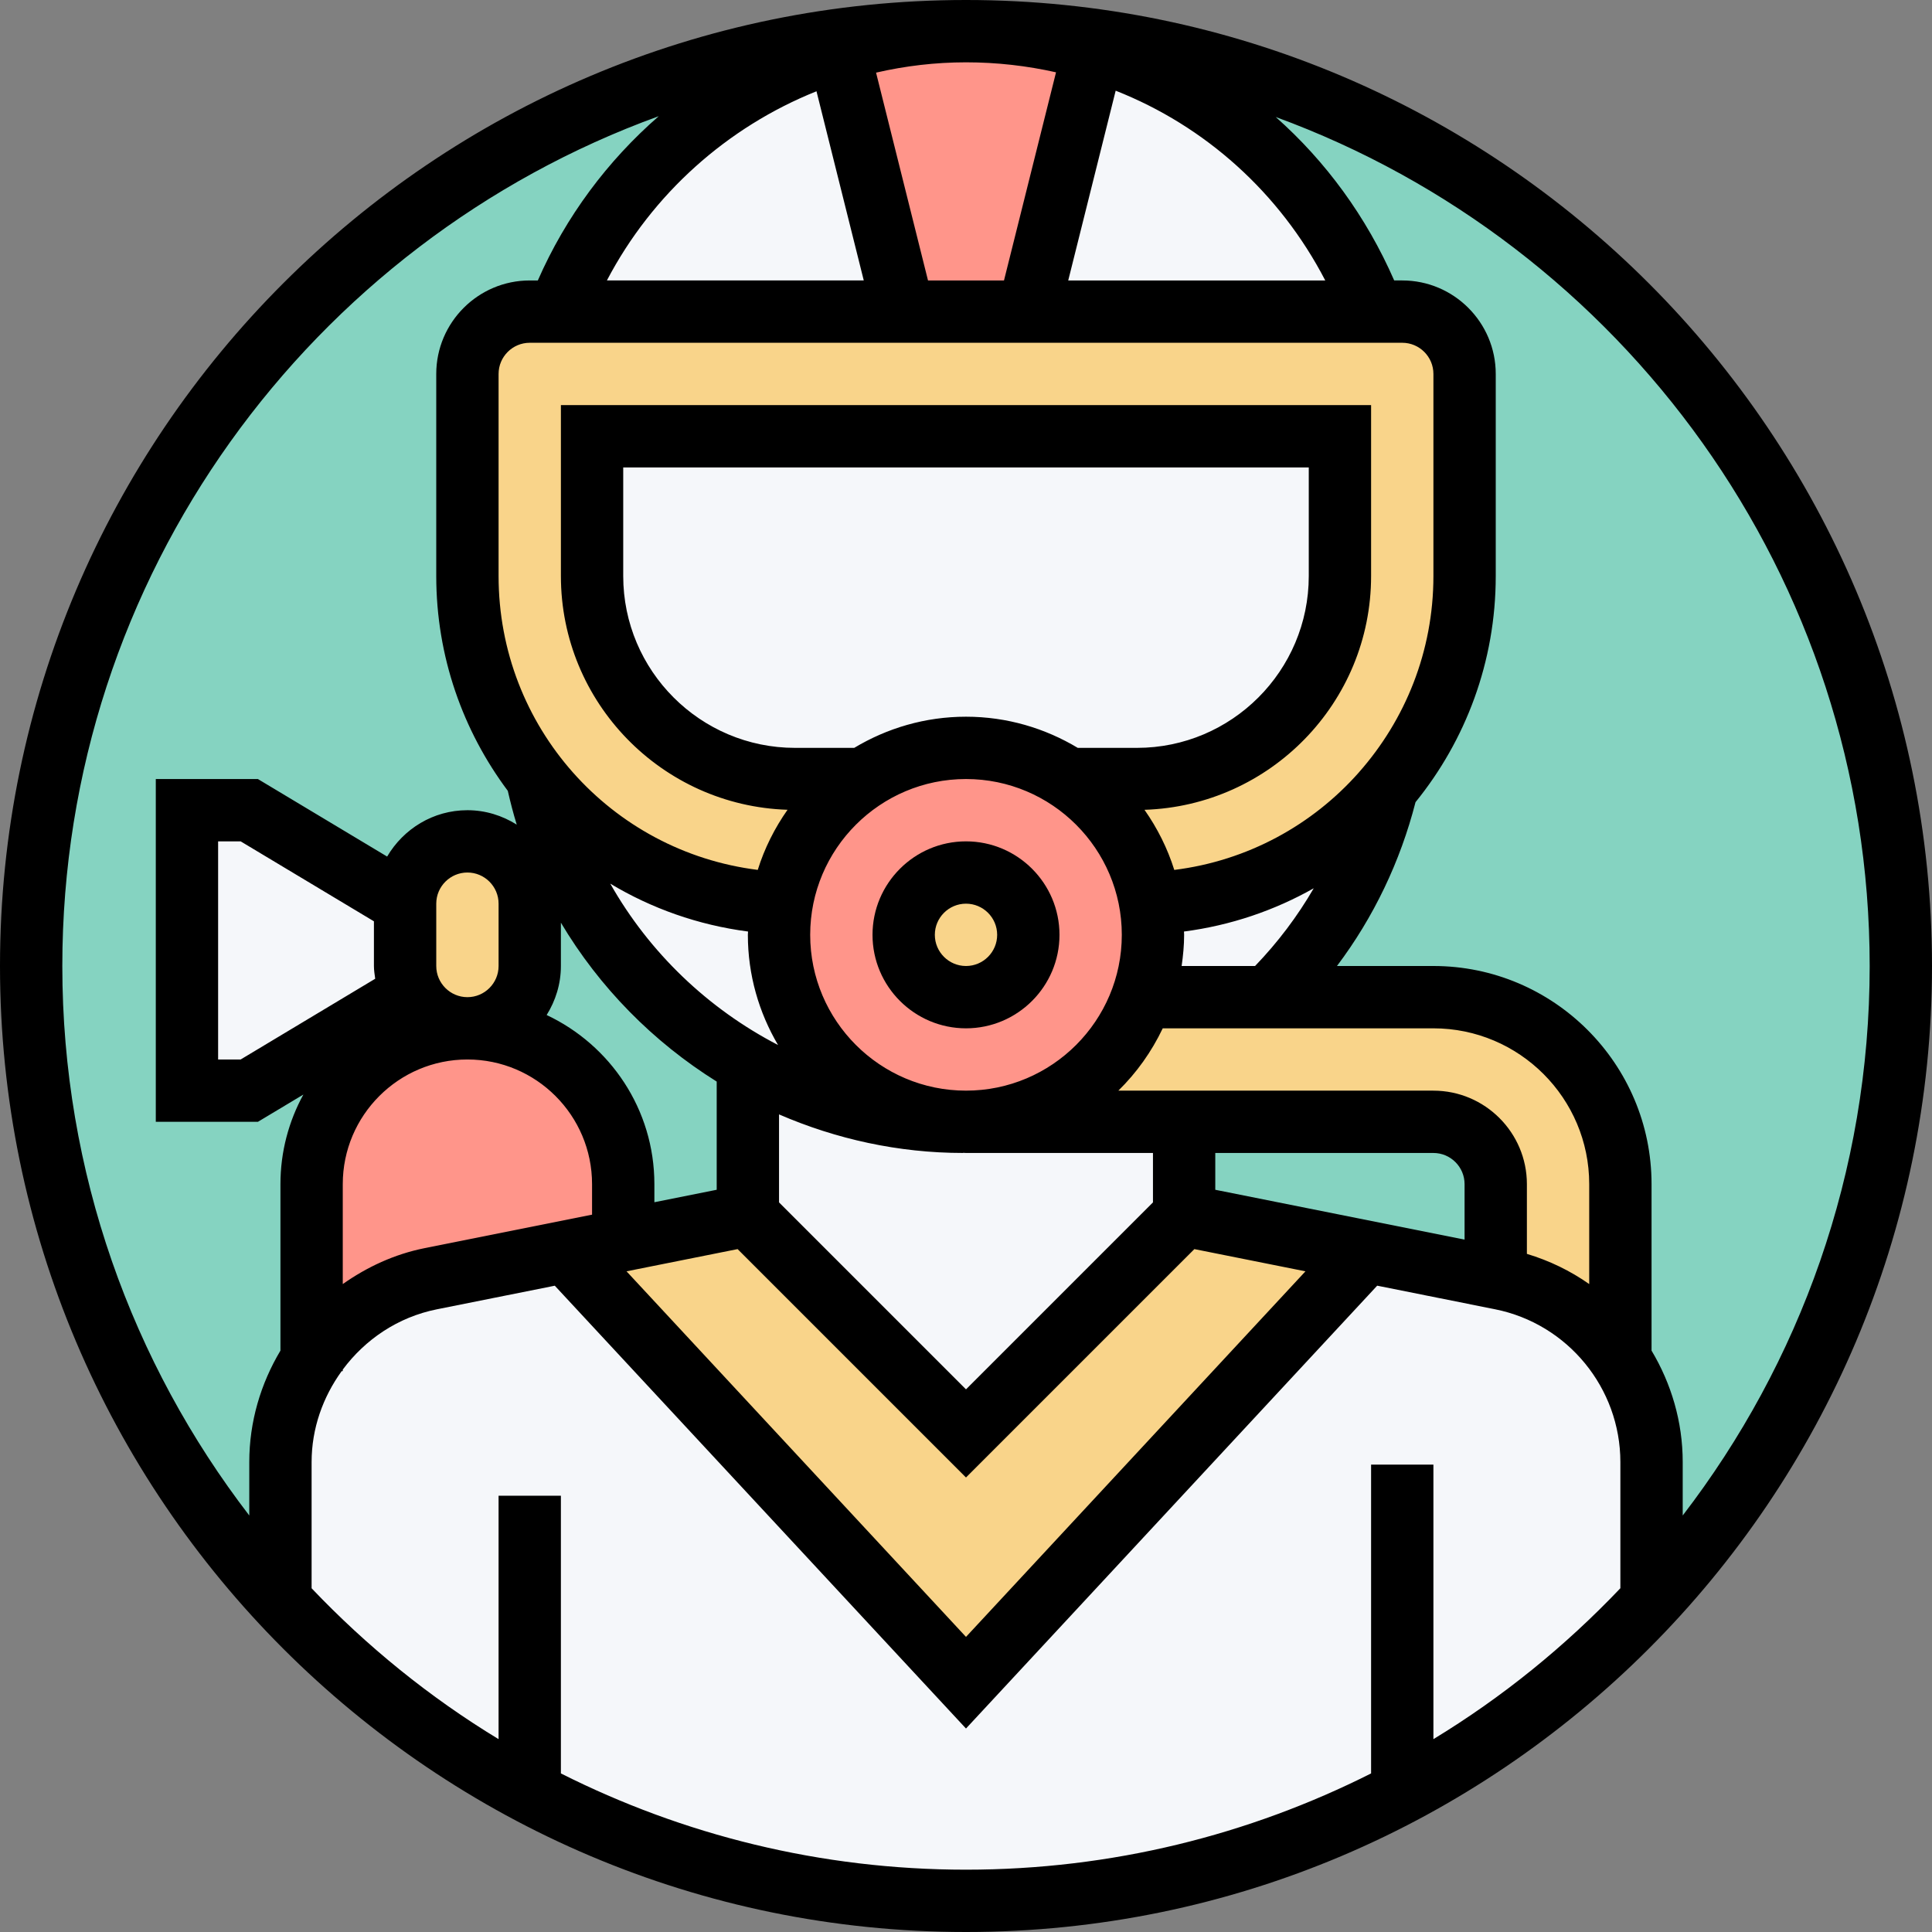 <svg height="496pt" viewBox="0 0 496 496" width="496pt" xmlns="http://www.w3.org/2000/svg"><rect x="0" y="0" width="496" height="496" fill="#808080" stroke="none"/><path d="m488 248c0 132.547-107.453 240-240 240s-240-107.453-240-240 107.453-240 240-240 240 107.453 240 240zm0 0" fill="#85d3c1"/><path d="m136 248c0 8.801-7.199 16-16 16-6.078 0-11.359-3.441-14.078-8.398-1.203-2.242-1.922-4.883-1.922-7.602v-16c0-8.801 7.199-16 16-16 4.398 0 8.398 1.762 11.281 4.719 2.957 2.883 4.719 6.883 4.719 11.281zm0 0" fill="#f9d48a"/><path d="m160 304v14.398l-14.719 2.961-34.723 6.961c-12.879 2.559-23.68 10.16-30.559 20.48v-44.801c0-11.039 4.48-21.039 11.68-28.32 7.281-7.199 17.281-11.68 28.32-11.68 22.078 0 40 17.922 40 40zm0 0" fill="#ff958a"/><path d="m104 248c0 2.719.719 5.359 1.922 7.602l-1.922.398-40 24h-16v-72h16l40 24zm0 0" fill="#f5f7fa"/><path d="m416 304v44l-.32.238c-6.961-10-17.602-17.359-30.238-19.918l-1.441-.32v-24c0-8.801-7.199-16-16-16h-120c21.199 0 39.281-13.84 45.52-32.879l2.48.879h72c26.48 0 48 21.52 48 48zm0 0" fill="#f9d48a"/><path d="m160 318.398 32-6.398 56 56 56-56 46.719 9.359-102.719 110.641-102.719-110.641zm0 0" fill="#f9d48a"/><g fill="#f5f7fa"><path d="m360 460.238c-33.441 17.762-71.52 27.762-112 27.762s-78.559-10-112-27.762c-24.801-13.039-46.961-30.238-65.52-50.797l1.52-1.441v-32.641c0-9.758 2.879-18.879 8-26.559 6.879-10.32 17.68-17.922 30.559-20.48l34.723-6.961 102.719 110.641 102.719-110.641 33.281 6.641 1.441.32c12.637 2.559 23.277 9.918 30.238 19.918 5.281 7.762 8.32 17.121 8.32 27.121v32.641l1.52 1.441c-18.559 20.559-40.719 37.758-65.52 50.797zm0 0"/><path d="m247.281 288h.719 56v24l-56 56-56-56v-38.559c16.32 9.277 35.199 14.559 55.281 14.559zm0 0"/><path d="m296 231.922c24.078-1.203 45.52-12.48 60.078-29.762-4.879 20.801-15.598 39.359-30.477 53.84h-29.602l-2.48-.879c1.602-4.723 2.48-9.84 2.48-15.121 0-2.719-.238-5.441-.719-8zm0 0"/><path d="m200 240c0 26.238 21.121 47.602 47.281 48-20.082 0-38.961-5.281-55.281-14.559-27.281-15.441-47.281-42-54.16-73.441l.16-.16c14.641 18.559 36.879 30.879 62 32.082l.719.078c-.48 2.559-.719 5.281-.719 8zm0 0"/><path d="m352 78.32v1.68h-88l16-64 .879-3.039c11.043 3.359 21.281 8.32 30.562 14.719 18.078 12.48 32.238 30.082 40.559 50.641zm0 0"/><path d="m216 16 16 64h-88.641c12.242-32 38.719-56.961 71.762-67.039zm0 0"/></g><path d="m280.879 12.961-.879 3.039-16 64h-32l-16-64-.879-3.039c8.641-2.723 17.758-4.32 27.117-4.801 1.922-.16 3.84-.16 5.762-.16 1.84 0 3.68 0 5.52.16 9.441.398 18.641 2.078 27.359 4.801zm0 0" fill="#ff958a"/><path d="m295.281 232c.48 2.559.719 5.281.719 8 0 5.281-.879 10.398-2.48 15.121-6.238 19.039-24.32 32.879-45.52 32.879-.238 0-.48 0-.719 0-26.16-.398-47.281-21.762-47.281-48 0-2.719.238-5.441.719-8 2.16-13.359 10-24.879 20.801-32 7.602-5.121 16.719-8 26.48-8s18.879 2.879 26.48 8c10.801 7.121 18.641 18.641 20.801 32zm0 0" fill="#ff958a"/><path d="m264 240c0 8.836-7.164 16-16 16s-16-7.164-16-16 7.164-16 16-16 16 7.164 16 16zm0 0" fill="#f9d48a"/><path d="m356.078 202.16c-14.559 17.281-36 28.559-60.078 29.762l-.719.078c-2.16-13.359-10-24.879-20.801-32h17.441c28.719 0 52.078-23.359 52.078-52.078v-35.922h-192v35.922c0 28.719 23.359 52.078 52.078 52.078h17.441c-10.801 7.121-18.641 18.641-20.801 32l-.719-.078c-25.121-1.203-47.359-13.523-62-32.082-11.281-14.32-18-32.32-18-51.918v-51.922c0-8.801 7.199-16 16-16h224c8.801 0 16 7.199 16 16v51.922c0 20.637-7.441 39.598-19.922 54.238zm0 0" fill="#f9d48a"/><path d="m344 112v35.922c0 28.719-23.359 52.078-52.078 52.078h-17.441c-7.602-5.121-16.719-8-26.48-8s-18.879 2.879-26.48 8h-17.441c-28.719 0-52.078-23.359-52.078-52.078v-35.922zm0 0" fill="#f5f7fa"/><path d="m248 216c-13.23 0-24 10.77-24 24s10.77 24 24 24 24-10.77 24-24-10.77-24-24-24zm0 32c-4.406 0-8-3.586-8-8s3.594-8 8-8 8 3.586 8 8-3.594 8-8 8zm0 0"/><path d="m248 0c-136.742 0-248 111.246-248 248s111.258 248 248 248 248-111.246 248-248-111.258-248-248-248zm232 248c0 53.039-17.938 101.953-48 141.07v-13.719c0-10.367-2.945-20.152-8-28.609v-42.742c0-30.871-25.121-56-56-56h-24.762c9.434-12.535 16.25-26.801 20.168-42.062 12.875-15.867 20.594-36.066 20.594-58.051v-51.887c0-13.23-10.77-24-24-24h-2.07c-7.16-16.398-17.594-30.609-30.41-41.961 88.871 32.527 152.48 117.961 152.48 217.961zm-368 0v-16c0-4.414 3.594-8 8-8s8 3.586 8 8v16c0 4.414-3.594 8-8 8s-8-3.586-8-8zm228.23-176h-65.984l12.18-48.719c22.949 9.062 42.109 26.176 53.805 48.719zm-69.117-53.434-13.359 53.434h-19.508l-13.336-53.352c7.488-1.727 15.227-2.648 23.09-2.648 7.902 0 15.648.887 23.113 2.566zm-61.496 4.867 12.137 48.566h-65.945c11.633-22.223 30.918-39.398 53.809-48.566zm-73.617 64.566h224c4.406 0 8 3.586 8 8v51.887c0 19.328-7.238 36.961-19.137 50.41v.008c-11.91 13.465-28.512 22.672-47.391 25.031-1.746-5.574-4.359-10.75-7.648-15.434 32.238-1.031 58.176-27.52 58.176-60.016v-43.887h-208v43.887c0 32.488 25.938 58.984 58.184 60.008-3.289 4.68-5.91 9.859-7.648 15.434-37.742-4.719-66.535-36.762-66.535-75.441v-51.887c0-4.414 3.594-8 8-8zm167.359 160c.375-2.625.641-5.281.641-8 0-.289-.039-.559-.039-.848 12.008-1.566 23.254-5.418 33.312-11.105-4.168 7.191-9.219 13.883-15.059 19.953zm-55.359 32c-22.055 0-40-17.945-40-40s17.945-40 40-40 40 17.945 40 40-17.945 40-40 40zm48 28.688-48 48-48-48v-22.59c14.641 6.336 30.633 9.902 47.258 9.902v-.039c.246.008.496.039.742.039h48zm-19.305-116.688c-8.406-5.047-18.199-8-28.695-8s-20.289 2.953-28.695 8h-15.199c-24.312 0-44.105-19.793-44.105-44.113v-27.887h176v27.887c0 24.32-19.793 44.113-44.113 44.113zm-76.941 76.289c-17.961-9.305-33.035-23.688-43.082-41.434 10.566 6.352 22.535 10.625 35.375 12.297-.008.289-.047.559-.047.848 0 10.328 2.855 19.977 7.754 28.289zm-55.754-31.41c9.91 16.656 23.703 30.617 40 40.793v27.777l-16 3.199v-4.648c0-19.191-11.344-35.734-27.656-43.414 2.281-3.664 3.656-7.953 3.656-12.586zm-47.672 14.395-34.543 20.727h-5.785v-56h5.785l34.215 20.527v11.473c0 1.121.184 2.191.328 3.273zm-8.328 52.727c0-17.648 14.352-32 32-32s32 14.352 32 32v7.84l-42.984 8.594c-7.785 1.559-14.816 4.855-21.016 9.223zm101.367 16.68 58.633 58.633 58.633-58.633 28.52 5.703-87.152 93.855-87.152-93.855zm122.633-15.23v-9.449h56c4.406 0 8 3.586 8 8v14.238zm56-25.449h-80.887c4.695-4.594 8.543-10.008 11.398-16h69.488c22.055 0 40 17.945 40 40v25.656c-4.816-3.391-10.184-6-16-7.754v-17.902c0-13.23-10.77-24-24-24zm-198.871-250.176c-13.145 11.449-23.855 25.75-31.051 42.176h-2.078c-13.23 0-24 10.77-24 24v51.887c0 20.664 6.855 39.738 18.367 55.137.672 2.93 1.418 5.84 2.297 8.68-3.688-2.312-8-3.703-12.664-3.703-8.809 0-16.434 4.816-20.609 11.902l-33.176-19.902h-26.215v88h26.215l11.672-7c-3.742 6.832-5.887 14.672-5.887 23v42.742c-5.055 8.457-8 18.242-8 28.609v13.719c-30.062-39.117-48-88.031-48-141.07 0-100.238 63.91-185.824 153.129-218.176zm198.871 416.664v-70.488h-16v79.289c-31.305 15.766-66.617 24.711-104 24.711s-72.695-8.945-104-24.711v-71.289h-16v62.488c-17.695-10.734-33.809-23.816-48-38.734v-32.395c0-8.648 2.91-16.703 7.719-23.352h.281v-.398c5.754-7.746 14.176-13.473 24.16-15.473l30.273-6.059 105.566 113.684 105.566-113.691 30.273 6.059c18.641 3.727 32.16 20.223 32.16 39.223v32.391c-14.191 14.922-30.305 28-48 38.746zm0 0"/></svg>